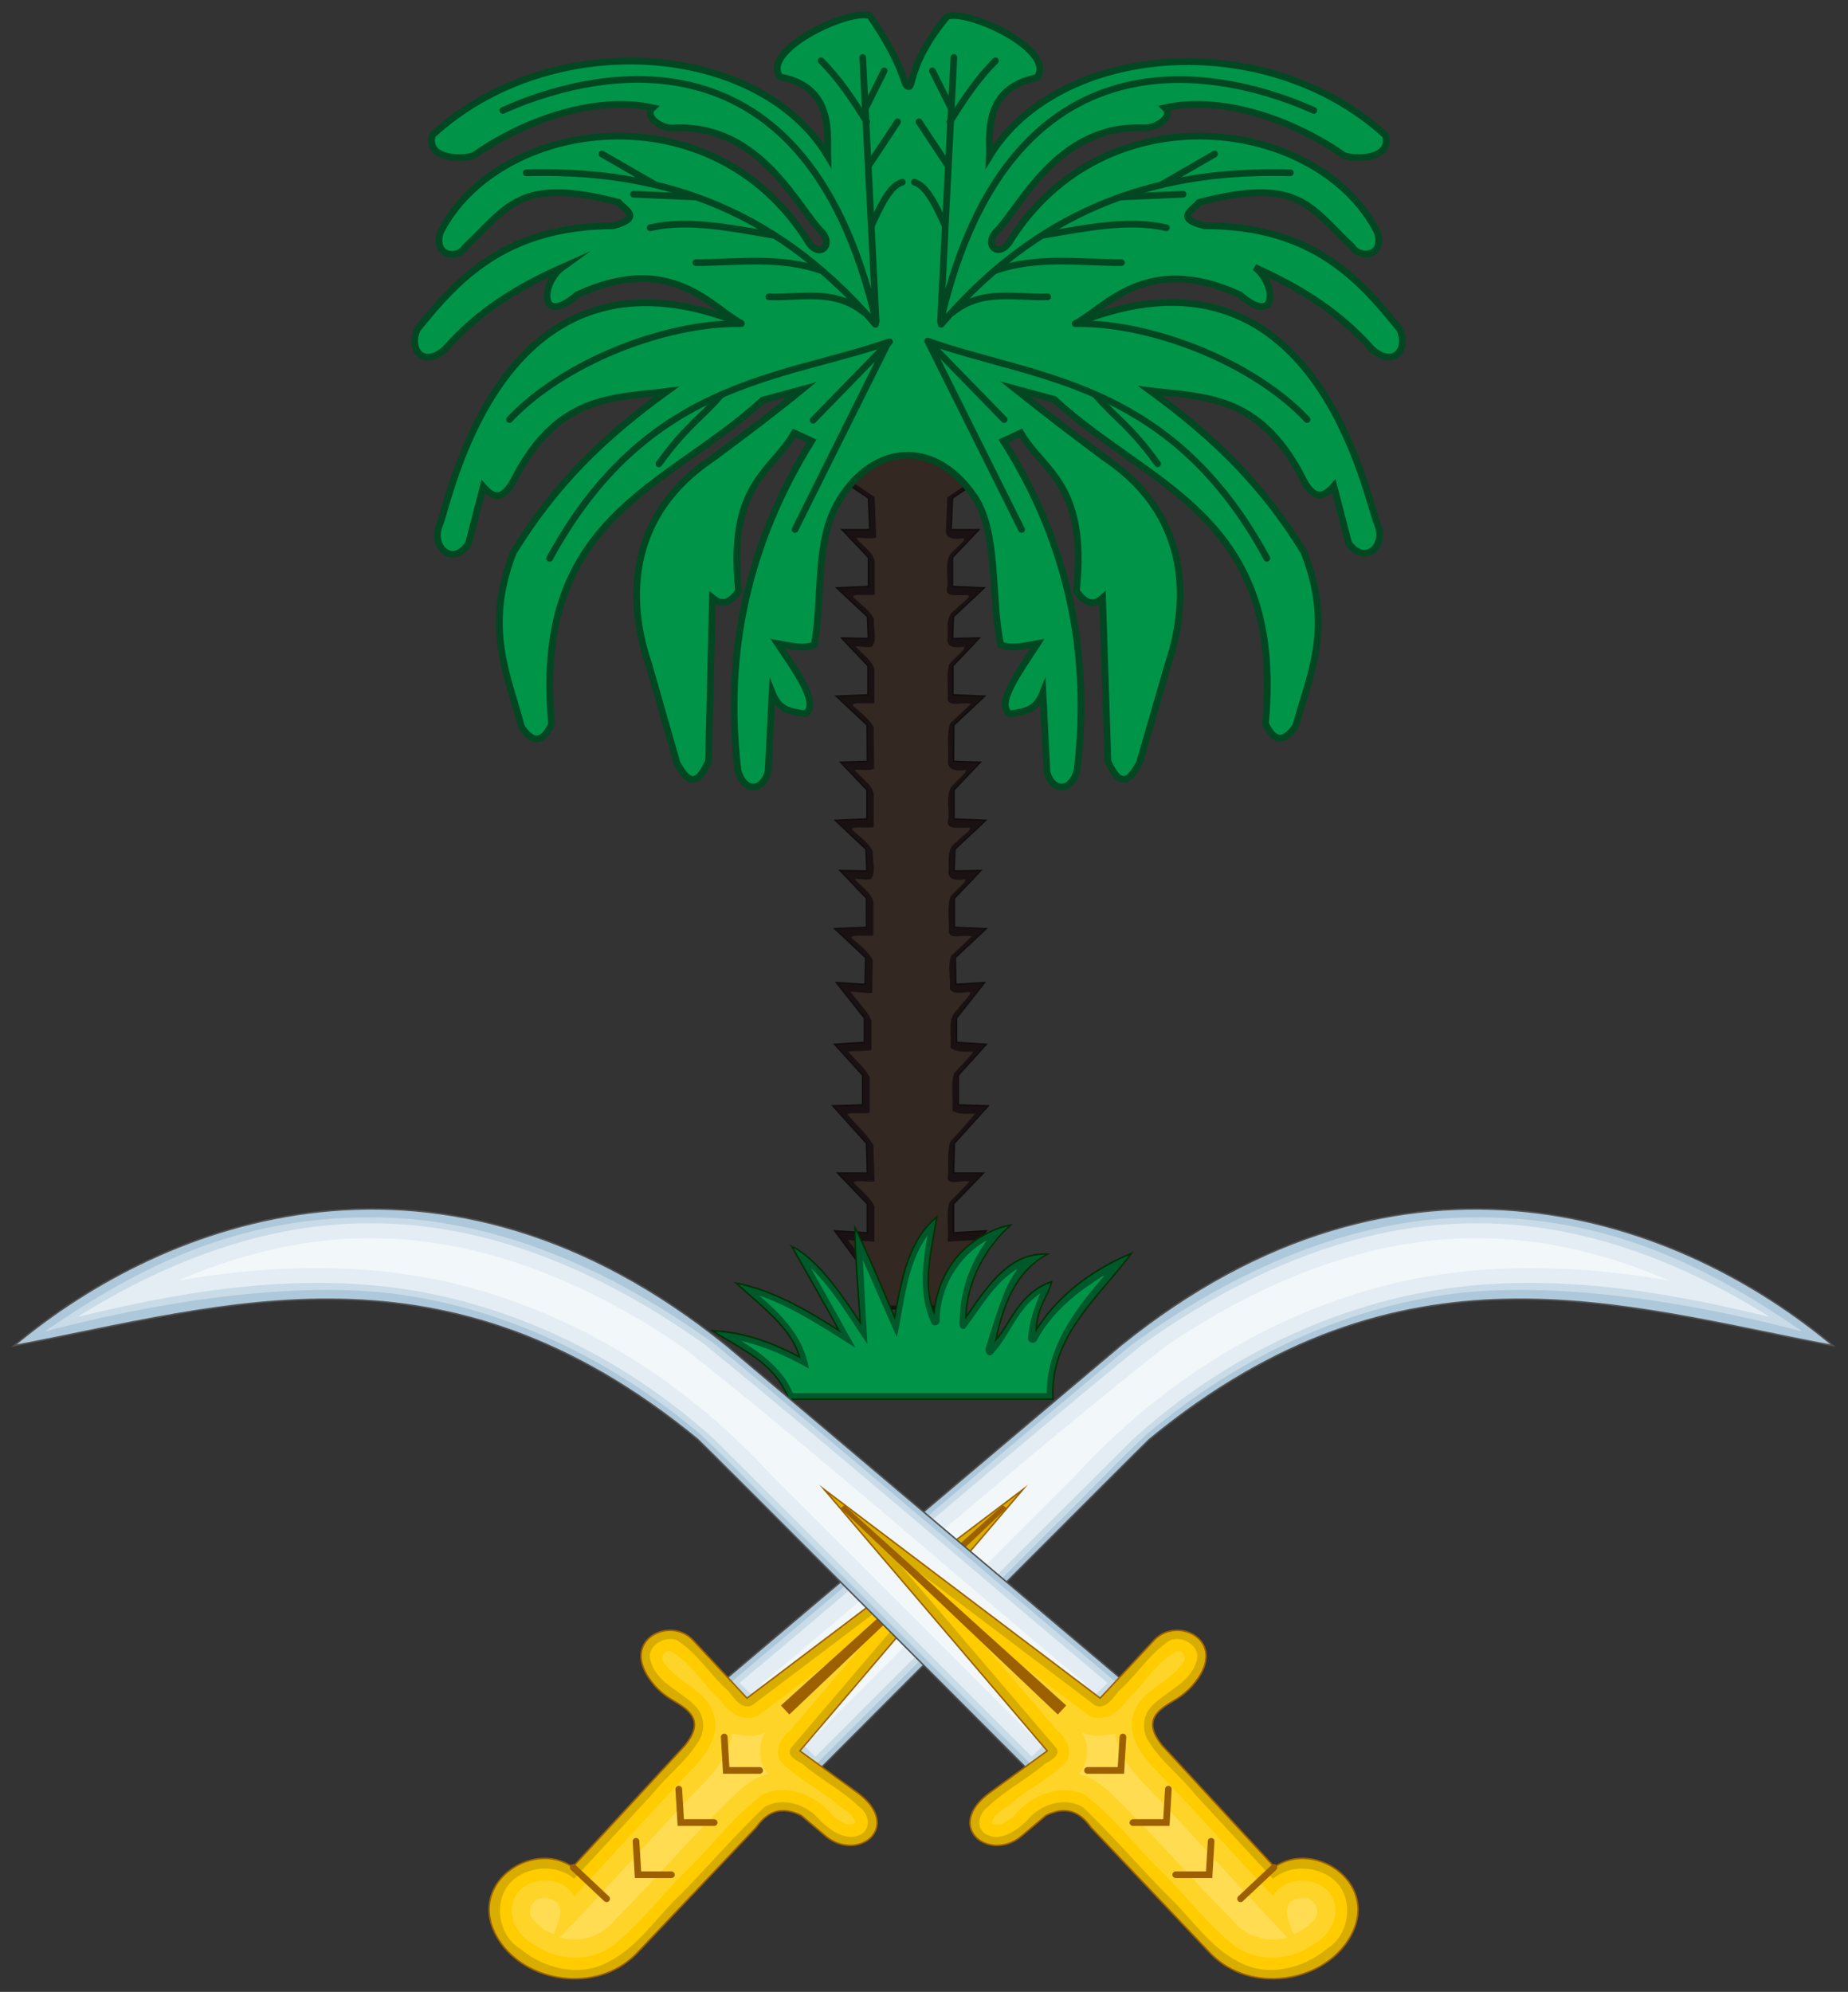 <svg xmlns="http://www.w3.org/2000/svg" version="1.1" id="svg2" x="0" y="0" xml:space="preserve" viewBox="0 0 810 872.811">
  <rect x="0" y="0" width="810" height="872.811" fill="#333333" stroke="none"/>
  <style type="text/css" id="style13624">
    .st11{fill:#adc8db;stroke:#505050}.st12{fill:#c9dbe7}.st13{fill:#e4edf3}.st14{fill:#f2f7fa}.st15{fill:#d8ad00;stroke:#9c6000;stroke-miterlimit:10}.st16{fill:#fc0}.st17{fill:#ffd429}.st18{fill:#ffdc51}.st19{fill:none;stroke:#9c6000;stroke-linecap:round}.st20{fill:#9c6000}.st22{fill:none;stroke:#014721;stroke-linecap:round;stroke-linejoin:round;stroke-miterlimit:10}
  </style>
  <g id="g4903" transform="matrix(.653 0 0 .653 4.853 3.44)">
    <g id="g4598">
      <g id="g4800">
        <g id="g4567">
          <path id="path2215" d="M603.9 267.3c-4.1 0-10.1 3-14.8 7.3-13.4 12.2-29.5 43.7-29.5 43.7l15.9 10.6.9 21.3h-18.6l17.7 18.6v19.5l-21.3.9 20.7 19.4.5 14.6-17.9-.3 17.7 18.6V461l-21.3.9 20.7 19.4.2 24.3-18 .6 17.7 18.6v19.5l-21.3.9 20.7 19.4.5 14.6-17.9-.3 17.7 18.6V617l-21.3.9 20.7 19.4-.3 18-19.3-1.2 18.8 23.8v16.3l-20 1.3 18.8 20.7v20l-20 .6 22.6 25.1.6 20h-20l20 20.7V822l-21.9-1.3 21.3 28.8-.2 23.5h59.8l-.6-23.5 21.3-28.8-21.9 1.3v-19.4l20-20.7h-20l.6-20 22.6-25.1-20-.6v-20l18.8-20.7-20-1.3v-16.3l18.8-23.8-19.3 1.2-.3-18 20.7-19.4-21.3-.9v-19.5l17.7-18.6-17.9.3.5-14.6 20.7-19.4-21.3-.9v-19.5l17.7-18.6-18-.6.2-24.3 20.7-19.4-21.3-.9v-19.5l17.7-18.6-17.9.3.5-14.6 20.7-19.4-21.3-.9v-19.5l17.7-18.6H631l.9-21.3 15.9-10.6s-16.1-31.5-29.5-43.7c-4.4-4.3-10.3-7.3-14.4-7.3z" fill="#1a1113" stroke="#110d0e"/>
          <path id="path4669" d="M604.4 275.9c-14.8 4.8-21 20.8-29.3 32.6-.7 2.9-6.9 7.4-2.3 9.1 5.3 3.3 13.4 6.6 11.5 14.4.4 8.5.7 16.9 1.1 25.4-1.9 1.2-6.7.9-7.4 1.8 5.2 4.9 7.7 12.2 6.2 19.3-.7 5.6 1.4 13.2-1 17.5-2.4 1.1-7.2.6-8.3 1.2 5.7 4.3 10 10.9 9 18.3 1 5.8.8 14.5-6.2 16.3 5.6 5.1 7.9 13.1 6.2 20.4-.2 5.5 1.6 11.7-1.5 16.7-2.6.7-5.3.8-8 .7 5.8 4.5 11.1 11.5 9.2 19.3.1 7.8.2 15.5.2 23.3-2.3 1.2-4.9 2-7.5 2.1 5.7 5 8.8 12.7 7.2 20.2-.7 5.6 1.4 13.2-1 17.5-2.4 1.1-7.2.5-8.3 1.2 5.7 4.3 10 10.9 9 18.3 1 5.8.8 14.5-6.2 16.3 5.6 5.1 7.9 13.1 6.2 20.4-.2 5.5 1.6 11.7-1.5 16.8-2.6.7-5.3.7-8 .6 5.9 4.5 11.2 11.7 9.1 19.5l-.3 18.6c-3.2.3-6.5.3-9.8.1 6.1 6.3 11.7 14.9 9.1 24 .2 4.6 2.6 12.8-3.7 14.5-2 .9-8.6-.6-5.5 2 5.7 5.1 10 12.5 8.2 20.4v18.8c-3.2 1.2-7.8 1.1-10.5 1.4 6.8 6.7 15 14.5 13.3 25.1.2 6.6.4 13.1.6 19.7-3 .7-6.1.8-9.2.6 5.7 4.9 10.9 11.9 9 19.8v20.4c-4.6.6-9.1-.6-13.6-.7 6.5 8.3 15.7 17.7 12.6 29.3-.3 2.5-1.4 8.1 3.3 6.2h40.1c-1-9.3-1.5-20.3 6-27.2 1.6-3 5.4-5.8 6.4-8.3-4.2-.3-11.3 3.4-13.6-1.9 1-10.1-2.3-21.2 2.3-30.7 1.6-2.4 6.1-5.2 6-6.6-5 .5-10-4-8.1-9.3.4-9.8-2-21.8 6.4-29 2.4-2.5 4.8-5 7-7.6-5.3.2-12.5-3.5-10.3-9.7-.2-9.8-2.6-22 6.4-28.9 2-2 4.2-3.8.1-3.6-4.8-.5-9.6-4.5-8-9.8-.4-8.7-1.1-19.2 6.3-25.4.9-1.8 4.5-4.1.7-3.8-5.3-.3-8.7-5.5-7.4-10.5-.7-8.4-2.2-19.7 6.2-25.1 1.8-1.5 3.1-2.4-.1-2.3-4.9-.3-8.2-5.3-6.8-9.9-.1-9.5-2.5-21.8 6.6-28.2-5.2-1.2-8.2-6.9-6.9-11.9-.6-7.8.6-17 7.9-21.4 3.1-2.1-3-.9-4.6-2.5-6.4-3.2-2.3-11.2-3.5-16.7-1-7.7 1-16.2 7.6-20.9-5.7-1.1-9.2-7.2-7.6-12.7.5-8.8-2.3-19.3 3.6-26.8 1.2-1.6 5.4-3.9 5.1-4.8-5.1.4-10.5-4-9-9.3.2-9.5-2.8-21.8 6.2-28.5 0-1.2-4.3-2.1-5.1-4.4-2.8-4.6-.7-10.3-1.1-15.5.1-6.4 4.1-11.7 9.2-15.2-5.5.6-11.7-4-9.5-10 .2-9.2-2.2-20.7 5.9-27.5 2.1-1.4-2.8-1.3-3.5-2.9-6.4-5-1.9-13.9-2.7-20.5.4-5.3-1.3-12.1 4.9-14.3 2.9-1.9 6.3-3.3 8.6-5.9-8.8-14.6-16.5-32.4-32.7-40.1-.4.1-.7.1-.9.2z" fill="#1a1512"/>
          <path d="M629.9 801.5c4.5-4.6 9-9.3 13.5-13.9-4.2-1.3-14.2 2.7-14.7-2.1.8-8.1-.6-16.8 1.7-24.6 5.3-6.2 12.1-13 16.6-18.8-5-.1-10.7.9-15.2-2.2.8-8.2-1.3-16.9 1.1-24.8 4-4.8 10.1-10.4 12.9-14.6-5.1-.2-10.9.6-15.3-2.7 1.1-8.8-2.9-19.6 5.3-26.2 1.3-3.2 11.1-11.1 7-11.2-4 .3-10.7 2-12.7-2.2.7-7.3-1.8-15.3 1-22.2l13.8-12.9c-4.7-1.6-15.7 2.6-15.5-3.6.5-7.6-1.3-15.8 1.1-23.1 2.3-3.4 11.7-10.4 9.8-11.7-3.8.7-10.8 1.2-11.1-4.2.8-6.9-2-16.6 5.5-20.8 2.4-3.5 15.2-10.8 5-9.5-5.4-.3-12.9 1.4-10.5-6.2.5-6.9-1.7-14.9 1.7-21 2.5-3.5 10.6-9.5 10.1-11.6-4.3.7-12.3.9-12.1-5.3.8-8.6-1.3-17.9 1.5-26.1l13.8-12.9c-4.7-1.6-15.7 2.6-15.5-3.6.5-7.6-1.3-15.8 1.1-23.1 2.3-3.4 11.7-10.4 9.8-11.7-3.8.7-10.8 1.2-11.1-4.2.8-6.9-2-16.6 5.5-20.8 2.4-3.5 15.2-10.8 5-9.5-5.4-.3-12.9 1.4-10.5-6.2.5-6.9-1.7-14.9 1.7-21 2-3.2 12.2-10.5 8.9-11.1-4.1.8-12.1 1-11.6-5.1.3-7.5.6-14.9.9-22.4 4.9-3.2 9.7-6.5 14.6-9.7-9.2-15.6-17.4-33.5-33-43.8-2-1.2-4.2-2.2-6.5-2-14.8 3.8-21.9 19.1-29.9 30.6-3 4.9-5.9 9.9-8.6 15 4.9 3.3 9.8 6.5 14.6 9.8.4 9.1.8 18.1 1.1 27.2-4.4 1.2-9.9-.3-13.5.3 4.1 5.1 11.1 9 12.5 15.6v22.3c-3.8 1-15.3-.9-14.5 1.7 4.7 4.7 11.3 8.8 14 14.8-.7 6 2.5 12.8-1.2 18.3-3.6 1.1-7.4-.1-11.1-.1 4.1 5.2 11.1 9.1 12.6 15.7v22.3c-3.8 1-15.4-.9-14.5 1.7 4.8 4.7 11 8.7 14 14.7.1 9.3.2 18.5.3 27.8-4.1 1.7-9.6.1-13.1.8 4.1 5.3 11.4 9.2 12.8 16v22.3c-3.8 1-15.3-.9-14.5 1.7 4.7 4.7 11.3 8.8 14 14.8-.7 6 2.5 12.8-1.2 18.3-3.6 1.1-7.4-.1-11.1-.1 4.1 5.2 11.1 9.1 12.6 15.7v22.3c-4 .8-14.1-.6-14.9 1.3 4.9 4.8 11.4 9 14.4 15.2-.1 7.4-.2 14.7-.3 22.1-4.9.3-9.8-.7-14.7-.9 4.7 6.4 10.8 12.2 14.2 19.3v19.9c-5.2 1-10.5.4-15.6 1.1 4.8 5.7 11.1 10.6 14.4 17.2v23.8c-4.7 1-12.1-.4-15.1 1 5.8 6.9 13.2 13 17.6 20.9.3 8.1.5 16.1.8 24.2-3.8.6-13.6-1.2-14 .8 4.7 5.1 10.9 9.6 13.9 15.9v23.7c-5.9-.3-11.8-.7-17.7-1 5.7 8.1 12.8 15.6 17.1 24.4-.2 6.5-.3 12.9-.5 19.4H630c.4-7.4-2-15.7.8-22.6 5.2-7.1 10.4-14.1 15.6-21.2-5.9.3-11.8.7-17.7 1 .9-8.7-1.4-18.1 1.2-26.4z" id="path13628" fill="#332822"/>
        </g>
        <g id="g4695">
          <path id="path2213" d="M522.1 933.6h177.2c-2.2-42.2 30.2-67.7 52.7-97.8-16.4 6.7-45.3 21.8-63.9 51.4.6-15.9 8.3-22.9 10.3-32.4-22 7.5-27.8 28.6-37.4 39.1 4.7-22.1 12.5-45.7 34.8-57.7-23.8-.8-37.6 16.9-54.9 42.5.6-25.4 14.2-47.9 30.1-62-13 2.3-46.5 15.8-51.5 58.7-7.9-18.2-1.8-42.2 1.9-64-18.6 14.8-23.6 40.9-28.3 67.3 0 0-20.4-48.5-26.6-60.2-.4 14 2.5 47.8 3.5 63.8-18.9-29-32.5-44.5-46.1-51.4 0 0 24.3 42.6 31.9 56.7-22.2-14.1-44.6-27.1-69.1-31.9 16.7 15.5 36.9 29.7 42.5 49.6-25.5-13.4-42.1-16.6-58.5-17.7 19.5 12.9 41.4 20.8 51.4 46z" fill="#00582b" stroke="#003000"/>
          <path d="M729.3 853.3c-16.2 10.3-31.4 23.4-40.6 40.5-1.5 3.4-6.6 2.2-6-1.6.5-10.2 4.3-20.5 8.1-29.5-15.2 9.7-20.4 28.2-32.2 40.9-3.1 2.3-5.4-2.1-4.2-4.8 3.8-12.8 7.9-25.7 12.9-38.1 2-5.1 5.8-11 8.4-14.7-15.8 9.4-24.7 26.3-35.5 40.3-4.8 1.3-3.6-5.5-3.3-8.2.5-18.4 7.3-36.4 18.2-51.2-19.2 10.6-31.8 32-31.8 53.9.1 3.6-4.7 4.6-5.8 1.2-8.2-18.3-5.8-39-2.4-58.2l-.6.8c-13.6 19.8-15 44.7-19.9 67.5-7.6-17.3-15.3-34.6-22.9-52 1 18.9 2.1 37.7 3.1 56.6-12-17.5-22.7-36.3-38-51.2 10 17.8 20.1 35.6 29.9 53.5-20.8-12.9-41.3-26.9-64.6-35 15.1 12.9 30.3 28.5 33.3 49-14.3-8-29.3-14.9-45.4-18.5 14.1 8.6 28.2 19.4 34.8 35.1h170.4c-.3-29.1 17.5-54.4 35.8-75.5 4.1-4.4 2.8-4-1.7-.8z" id="path13632" fill="#009449"/>
        </g>
      </g>
    </g>
    <g id="g4768" transform="translate(.962 -4.767)">
      <g id="g4690">
        <g id="g4614" transform="matrix(-1 0 0 1 1223.209 -.106)">
          <path id="path4606" class="st11" d="M684.2 1189.6S462.8 967.7 460.1 965.5c-169.8-139.6-315.7-90-458.9-62.9 101.5-85 287-154.9 478.4 0 3 2.4 267.5 225.9 267.5 225.9z" fill="#adc8db" stroke="#505050"/>
          <path id="path4608" class="st12" d="M238.1 816.5c-87.1.3-152 32.5-215.4 75.9-1.2 1.3 7.5-1.8 10-2.1 74.9-19 164-31.6 230.3-21.6 73.7 10.9 142.6 45.7 199.2 93.6 21.6 20.2 41.7 42 63 62.6L684.3 1184l56.9-55.3c-89.7-75.4-178.7-151.6-268.9-226.5-68.1-49.5-148.8-86.7-234.2-85.7z" fill="#c9dbe7"/>
          <path id="path4610" class="st13" d="M238.1 820.5c-66.7.1-131.7 24.6-188.2 59-4.4 2.5-8.2 4.8-1.4 2.7 75.9-18.4 155.7-30.2 233.2-14.3 70.2 14.4 135.9 49.1 189 97.1 71.4 70.9 142.4 142.3 213.6 213.4 17-16.5 33.9-33 50.9-49.5-90.2-75.5-179.1-152.7-270.3-227-66-47.1-144.2-82.4-226.8-81.4z" fill="#e4edf3"/>
          <path id="path4612" class="st14" d="M235.4 830.5c-42.7.6-85 11.5-124.2 28.4 72.3-12.4 148.5-12.9 218.5 11.7 69.2 23 131 65.6 180.1 119.2 58.3 58.1 116.4 116.4 174.7 174.6 12-11.6 23.9-23.3 35.9-34.9-90.2-75.1-178.1-153.2-270.4-225.9-63.1-43.2-137.1-74.6-214.6-73.1z" fill="#f2f7fa"/>
        </g>
        <g id="g4648">
          <g id="g4560">
            <g id="g4548">
              <path id="path16033" class="st15" d="M499.1 1225.8l-80.6 85c-26.9 26.9-73.7 18.9-91.9-9.2-24-37.1 22-68.4 49.4-49.3l75.3-81.5c12.8-15.7 4.3-23-6.2-29.2-5.4-3.2-10.7-6.6-15.9-13.3-22.3-28.2 12.1-44.7 27.5-28.3l36.3 39 185.2-140-149.7 175.4 39 28.3c30.4 22.7.3 46.5-21.3 29.2l-16.8-14.2c-12.2-5.9-21.8-3.9-30.3 8.1z" fill="#d8ad00" stroke="#9c6000" stroke-miterlimit="10"/>
              <path id="path4624" class="st16" d="M496.5 1143.8c-7.1 3.2-12.1-4.7-15.9-9.5-12.2-10.7-20.8-25.4-34.6-34.2-8.7-3.4-21.4 4.5-17.5 14.5 4.4 14.7 20.6 19.7 30.2 30.1 6.2 6.7 6.5 17.1 1.1 24.3-8.1 13-20.6 22.1-29.9 33.9-17.6 19.1-35.3 38.2-52.9 57.3-15.3-13.1-44.3-6.7-48.9 14.1-3 12.2 1.7 26.2 12.7 32.9 16 13.3 39.5 19.2 58.6 9.1 20.5-10.2 32.8-30.5 49.2-45.7 18.7-19.2 36.4-39.6 55.7-58.2 12.5-7.9 29.4-1.9 38.1 9 7 6.8 18.3 14.6 28 8.5 6.2-4.7 3.8-14-2-17.9-11.5-11.2-26.3-18.5-38.3-29-3.6-1.9-11-5.5-7.6-10.6 38.4-45 76.9-90.1 115.3-135.1-47.1 35.3-94.2 70.9-141.3 106.5z" fill="#fc0"/>
              <path id="path4632" class="st17" d="M501.4 1150.1c-9.3 6.1-21.2-1.2-26.1-9.6-12.1-10.5-19.9-26.1-34.5-33.4-4.9.3-6 6.7-2.4 9.5 9.1 12.7 27.7 17.2 32.3 33.4 4.3 14.3-5.7 27.8-15.3 37.4-26.5 27.7-52 56.4-78.3 84.4-9-16-38.1-13.1-41.6 5.7-2.6 12.2 6.5 23.2 16.9 28.3 16.8 10.8 40.3 10 54.9-4.4 18-15.3 31.9-34.7 49.3-50.7 15.3-15.9 29.2-33.6 46.8-47 16.8-7.9 37 .9 47.7 14.7 3.8 3 10.2 7.9 14.6 4.1-1.5-7-9.7-9.3-14.2-14.1-11.8-9.4-26-16.2-36.2-27.3-4.2-7.3.7-15.7 6.6-20.4 20.7-24.3 41.4-48.5 62.2-72.8-27.7 20.6-55.2 41.4-82.7 62.2z" fill="#ffd429"/>
              <path id="path4642" class="st18" d="M504.6 1162.2c-6.6 3.4-15.1 1.9-21.5.6-3.7 22.3-23.5 36.3-37.3 52.3-26.2 28.1-51.9 56.7-78.5 84.5 13.4 4 28.6-.8 37.1-11.8 28.6-28.6 54.7-59.8 84.2-87.6 5.4-4.6 11.6-8.5 18.5-10.3-6.3-7.7-7.1-19.5-1.8-28zM356.5 1273c-7.3-.1-12.5 9-6.9 14.9 4.9 5.2 7.6 7.2 13.7 9.4 3-8.3 8.7-18.9-1.1-23.3-1.8-.5-3.8-1-5.7-1z" fill="#ffdc51"/>
            </g>
            <g id="g3394" transform="matrix(4.486 0 0 4.486 -7.661 -9.358)">
              <path id="path16035" class="st19" d="M113.5 266.8h-5l-.3-5" fill="none" stroke="#9c6000" stroke-linecap="round"/>
              <path id="path16037" class="st19" d="M106.7 274.6h-5l-.3-5" fill="none" stroke="#9c6000" stroke-linecap="round"/>
              <path id="path16039" class="st19" d="M100.3 282.4h-5l-.3-5" fill="none" stroke="#9c6000" stroke-linecap="round"/>
              <path id="path16041" class="st19" d="M85.6 281.3l5 4.7" fill="none" stroke="#9c6000" stroke-linecap="round"/>
            </g>
          </g>
          <path id="path16043" class="st20" d="M664.7 1009.6l-148.9 134.3 5.6 6.1 145.9-138.5z" fill="#9c6000"/>
        </g>
      </g>
      <g id="g4728" transform="matrix(-1 0 0 1 1223.063 0)">
        <g id="g4700" transform="matrix(-1 0 0 1 1223.209 -.106)">
          <path id="path4692" class="st11" d="M684.2 1189.6S462.8 967.7 460.1 965.5c-169.8-139.6-315.7-90-458.9-62.9 101.5-85 287-154.9 478.4 0 3 2.4 267.5 225.9 267.5 225.9z" fill="#adc8db" stroke="#505050"/>
          <path id="path4694" class="st12" d="M238.1 816.5c-87.1.3-152 32.5-215.4 75.9-1.2 1.3 7.5-1.8 10-2.1 74.9-19 164-31.6 230.3-21.6 73.7 10.9 142.6 45.7 199.2 93.6 21.6 20.2 41.7 42 63 62.6L684.3 1184l56.9-55.3c-89.7-75.4-178.7-151.6-268.9-226.5-68.1-49.5-148.8-86.7-234.2-85.7z" fill="#c9dbe7"/>
          <path id="path4696" class="st13" d="M238.1 820.5c-66.7.1-131.7 24.6-188.2 59-4.4 2.5-8.2 4.8-1.4 2.7 75.9-18.4 155.7-30.2 233.2-14.3 70.2 14.4 135.9 49.1 189 97.1 71.4 70.9 142.4 142.3 213.6 213.4 17-16.5 33.9-33 50.9-49.5-90.2-75.5-179.1-152.7-270.3-227-66-47.1-144.2-82.4-226.8-81.4z" fill="#e4edf3"/>
          <path id="path4698" class="st14" d="M235.4 830.5c-42.7.6-85 11.5-124.2 28.4 72.3-12.4 148.5-12.9 218.5 11.7 69.2 23 131 65.6 180.1 119.2 58.3 58.1 116.4 116.4 174.7 174.6 12-11.6 23.9-23.3 35.9-34.9-90.2-75.1-178.1-153.2-270.4-225.9-63.1-43.2-137.1-74.6-214.6-73.1z" fill="#f2f7fa"/>
        </g>
        <g id="g4726">
          <g id="g4722">
            <g id="g4710">
              <path id="path4702" class="st15" d="M499.1 1225.8l-80.6 85c-26.9 26.9-73.7 18.9-91.9-9.2-24-37.1 22-68.4 49.4-49.3l75.3-81.5c12.8-15.7 4.3-23-6.2-29.2-5.4-3.2-10.7-6.6-15.9-13.3-22.3-28.2 12.1-44.7 27.5-28.3l36.3 39 185.2-140-149.7 175.4 39 28.3c30.4 22.7.3 46.5-21.3 29.2l-16.8-14.2c-12.2-5.9-21.8-3.9-30.3 8.1z" fill="#d8ad00" stroke="#9c6000" stroke-miterlimit="10"/>
              <path id="path4704" class="st16" d="M496.5 1143.8c-7.1 3.2-12.1-4.7-15.9-9.5-12.2-10.7-20.8-25.4-34.6-34.2-8.7-3.4-21.4 4.5-17.5 14.5 4.4 14.7 20.6 19.7 30.2 30.1 6.2 6.7 6.5 17.1 1.1 24.3-8.1 13-20.6 22.1-29.9 33.9-17.6 19.1-35.3 38.2-52.9 57.3-15.3-13.1-44.3-6.7-48.9 14.1-3 12.2 1.7 26.2 12.7 32.9 16 13.3 39.5 19.2 58.6 9.1 20.5-10.2 32.8-30.5 49.2-45.7 18.7-19.2 36.4-39.6 55.7-58.2 12.5-7.9 29.4-1.9 38.1 9 7 6.8 18.3 14.6 28 8.5 6.2-4.7 3.8-14-2-17.9-11.5-11.2-26.3-18.5-38.3-29-3.6-1.9-11-5.5-7.6-10.6 38.4-45 76.9-90.1 115.3-135.1-47.1 35.3-94.2 70.9-141.3 106.5z" fill="#fc0"/>
              <path id="path4706" class="st17" d="M501.4 1150.1c-9.3 6.1-21.2-1.2-26.1-9.6-12.1-10.5-19.9-26.1-34.5-33.4-4.9.3-6 6.7-2.4 9.5 9.1 12.7 27.7 17.2 32.3 33.4 4.3 14.3-5.7 27.8-15.3 37.4-26.5 27.7-52 56.4-78.3 84.4-9-16-38.1-13.1-41.6 5.7-2.6 12.2 6.5 23.2 16.9 28.3 16.8 10.8 40.3 10 54.9-4.4 18-15.3 31.9-34.7 49.3-50.7 15.3-15.9 29.2-33.6 46.8-47 16.8-7.9 37 .9 47.7 14.7 3.8 3 10.2 7.9 14.6 4.1-1.5-7-9.7-9.3-14.2-14.1-11.8-9.4-26-16.2-36.2-27.3-4.2-7.3.7-15.7 6.6-20.4 20.7-24.3 41.4-48.5 62.2-72.8-27.7 20.6-55.2 41.4-82.7 62.2z" fill="#ffd429"/>
              <path id="path4708" class="st18" d="M504.6 1162.2c-6.6 3.4-15.1 1.9-21.5.6-3.7 22.3-23.5 36.3-37.3 52.3-26.2 28.1-51.9 56.7-78.5 84.5 13.4 4 28.6-.8 37.1-11.8 28.6-28.6 54.7-59.8 84.2-87.6 5.4-4.6 11.6-8.5 18.5-10.3-6.3-7.7-7.1-19.5-1.8-28zM356.5 1273c-7.3-.1-12.5 9-6.9 14.9 4.9 5.2 7.6 7.2 13.7 9.4 3-8.3 8.7-18.9-1.1-23.3-1.8-.5-3.8-1-5.7-1z" fill="#ffdc51"/>
            </g>
            <g id="g4720" transform="matrix(4.486 0 0 4.486 -7.661 -9.358)">
              <path id="path4712" class="st19" d="M113.5 266.8h-5l-.3-5" fill="none" stroke="#9c6000" stroke-linecap="round"/>
              <path id="path4714" class="st19" d="M106.7 274.6h-5l-.3-5" fill="none" stroke="#9c6000" stroke-linecap="round"/>
              <path id="path4716" class="st19" d="M100.3 282.4h-5l-.3-5" fill="none" stroke="#9c6000" stroke-linecap="round"/>
              <path id="path4718" class="st19" d="M85.6 281.3l5 4.7" fill="none" stroke="#9c6000" stroke-linecap="round"/>
            </g>
          </g>
          <path id="path4724" class="st20" d="M664.7 1009.6l-148.9 134.3 5.6 6.1 145.9-138.5z" fill="#9c6000"/>
        </g>
      </g>
    </g>
  </g>
  <g id="g4689" transform="matrix(2.938 0 0 2.938 -.616 3.439)">
    <path id="path6124-4" d="M141.5 1.3c3-1.2 16.4 5 13.4 9.1-8.1 1.6-7 8.6-7.1 11.8 10.3-17 41.2-19.5 59.1-3.2 1.1 4.2-6.2 3.5-6.5 2.8-8-5.5-18.4-8.7-26.4-6.9 1.4 1.3-1.3 3.1-3.2 3-13-.6-18.5 12.2-22.1 15.6-1.6 2 .4 3.7 2 1.6 14.3-23.3 46.4-18.7 55-1.6 1.1 3.8-2.8 3.8-3.7 2.2-6.4-6-7.9-10.6-22.9-6.7-1 1.2-3.7 2.4.8 3.5 16.2 0 23.1 8 29.1 15.4 1.4 2.9-.8 5.9-4.1 3-5.2-5.9-11.3-9.4-17.5-12.2 3.2 2.3 3.5 9-2.2 4.1-14.1-6.5-20.3 2.2-24.6 4.3v0c35.9-14.6 43.4 26 45.1 29.9 1.4 3.2-1.9 6.3-4.3 2.8l-2.2-8.5c-1.4 1.6-3 2.5-4.9-1.6-6.4-12.1-14.5-11.6-22.5-12.6 9.7 7.1 16.8 14.1 22.9 24 4.5 11.3.9 18.4-1.2 26-2 3-3.5 1.9-4.5-.4 2.9-31-17.2-35.1-31.5-48.3l-5.9-1.6c3.9 3.1 8.4 6.6 13.4 10.3 14.6 9.8 11.6 24.4 9.5 30.7l-4.3 14.8c-2.2 4.2-3.5 2.3-4.7-.2l-.8-24.4c-1.1 1-2.3 1.2-3.9-1 1.7-16.1-5-17.9-8.3-23.6l-2.6 1.2c9.5 15 13.1 31.4 11 49.1-.9 3.4-3.8 3.2-4.5.2l-.6-11.8c-1 2.5-2.3 2.8-4.9 3.2-2.3-1.4 1.4-6.3 4.1-10.5-1.8.3-3.7.9-5.5.2-1.5-7.2-.3-16.9-4-22.2-6.1-8.8-15.1-7.5-20 .5-3.8 6-2.5 14.2-3.8 21.7-1.8.7-3.7.1-5.5-.2 2.8 4.2 6.4 9.1 4.1 10.5-2.6-.4-3.9-.7-4.9-3.2l-.6 11.8c-.8 3-3.6 3.2-4.5-.2-2.1-17.7 1.6-34 11-49.1l-2.6-1.2c-3.3 5.8-10 7.6-8.3 23.6-1.6 2.2-2.8 1.9-3.9 1l-.6 24.4c-1.2 2.5-2.5 4.4-4.7.2L97 97.9c-2.2-6.3-5.1-20.9 9.5-30.7 5-3.7 9.5-7.1 13.4-10.3l-5.9 1.6c-14.4 13.2-34.4 17.3-31.5 48.3-1 2.3-2.6 3.4-4.5.4-2-7.6-5.6-14.7-1.2-26 6.1-9.9 13.1-16.9 22.9-24-7.9 1-16.1.5-22.5 12.6-2 4.1-3.5 3.2-4.9 1.6l-2.2 8.5c-2.4 3.6-5.7.4-4.3-2.8 1.6-3.9 9.2-44.5 45.1-30v0c-4.4-2.2-10.5-10.9-24.6-4.3-5.7 4.9-5.4-1.8-2.2-4.1-6.3 2.8-12.3 6.3-17.5 12.2-3.3 2.9-5.5 0-4.1-3 6-7.4 13-15.3 29.2-15.4 4.5-1.2 1.7-2.4.8-3.5-14.9-3.9-16.5.7-22.9 6.7-.9 1.7-4.8 1.6-3.7-2.2 8.6-17.1 40.7-21.7 55 1.6 1.6 2.2 3.6.4 2-1.6-3.6-3.4-9.1-16.2-22.1-15.6-1.9.2-4.6-1.7-3.2-3-8-1.8-18.4 1.4-26.4 6.9-.2.7-7.6 1.4-6.5-2.8 17.8-16.4 48.8-13.9 59 3.1-.1-3.2 1-10.3-7.1-11.8-3-4 10.5-10.3 13.4-9.1 5.2 7.6 4.9 10.2 5.6 10.5 1 .6-.1-3.2 5.9-10.4z" fill="#009449" stroke="#014721" stroke-miterlimit="10"/>
    <g id="g4359" transform="translate(.214 0)">
      <g id="g4654" transform="translate(0 0)">
        <path id="path7095" class="st22" d="M82 82.1c14.5-26.6 34.6-26.7 50.7-32.3l-11.4 11.7v0" fill="none" stroke="#014721" stroke-linecap="round" stroke-linejoin="round" stroke-miterlimit="10"/>
        <path id="path7097" class="st22" d="M107.6 57.7c-3.1 3.6-5.1 4.5-9.3 10.3" fill="none" stroke="#014721" stroke-linecap="round" stroke-linejoin="round" stroke-miterlimit="10"/>
        <path id="path7099" class="st22" d="M118.6 77.8l13.8-27.7" fill="none" stroke="#014721" stroke-linecap="round" stroke-linejoin="round" stroke-miterlimit="10"/>
        <path id="path10016" class="st22" d="M76 61.4c8-8.5 23.2-14.5 34.6-14.3" fill="none" stroke="#014721" stroke-linecap="round" stroke-linejoin="round" stroke-miterlimit="10"/>
        <path id="path10018" class="st22" d="M78.5 24.6c18.2-.5 36.2 4.1 52.1 22.6" fill="none" stroke="#014721" stroke-linecap="round" stroke-linejoin="round" stroke-miterlimit="10"/>
        <path id="path10989" class="st22" d="M75 15.3c11.1-5 44.9-15.5 55.7 31.5l-2-39.4" fill="none" stroke="#014721" stroke-linecap="round" stroke-linejoin="round" stroke-miterlimit="10"/>
        <path id="path11960" class="st22" d="M131.9 9.4l-2.7 5.4" fill="none" stroke="#014721" stroke-linecap="round" stroke-linejoin="round" stroke-miterlimit="10"/>
        <path id="path11962" class="st22" d="M133.9 17l-4.3 6.5" fill="none" stroke="#014721" stroke-linecap="round" stroke-linejoin="round" stroke-miterlimit="10"/>
        <path id="path11964" class="st22" d="M122.5 7.9c2.8 2.8 4.8 5.9 6.8 9.1" fill="none" stroke="#014721" stroke-linecap="round" stroke-linejoin="round" stroke-miterlimit="10"/>
        <path id="path11966" class="st22" d="M129 45.5c-4.5-3.7-9.5-2.2-14.3-2.4" fill="none" stroke="#014721" stroke-linecap="round" stroke-linejoin="round" stroke-miterlimit="10"/>
        <path id="path11968" class="st22" d="M122.6 39.2C116.3 37 110 38 103.8 38" fill="none" stroke="#014721" stroke-linecap="round" stroke-linejoin="round" stroke-miterlimit="10"/>
        <path id="path11970" class="st22" d="M115.3 33.9c-6.4-1.1-12.8-2.4-18.3-1.1" fill="none" stroke="#014721" stroke-linecap="round" stroke-linejoin="round" stroke-miterlimit="10"/>
        <path id="path11972" class="st22" d="M89.8 21.8l7.8 4.5" fill="none" stroke="#014721" stroke-linecap="round" stroke-linejoin="round" stroke-miterlimit="10"/>
        <path id="path11974" class="st22" d="M94.5 27.8l9.2.4" fill="none" stroke="#014721" stroke-linecap="round" stroke-linejoin="round" stroke-miterlimit="10"/>
        <path id="path11982" class="st22" d="M130 32.5c1.4-3.1 2.8-6 4.6-6.5" fill="none" stroke="#014721" stroke-linecap="round" stroke-linejoin="round" stroke-miterlimit="10"/>
        <path id="path7095-5" class="st22" d="M189 82.1c-14.4-26.6-34.6-26.7-50.6-32.4l11.4 11.7v0" fill="none" stroke="#014721" stroke-linecap="round" stroke-linejoin="round" stroke-miterlimit="10"/>
        <path id="path7097-1" class="st22" d="M163.4 57.7c3.1 3.6 5.1 4.5 9.3 10.3" fill="none" stroke="#014721" stroke-linecap="round" stroke-linejoin="round" stroke-miterlimit="10"/>
        <path id="path7099-1" class="st22" d="M152.4 77.8l-13.8-27.7" fill="none" stroke="#014721" stroke-linecap="round" stroke-linejoin="round" stroke-miterlimit="10"/>
        <path id="path10016-7" class="st22" d="M195 61.4c-8-8.5-23.2-14.5-34.6-14.3" fill="none" stroke="#014721" stroke-linecap="round" stroke-linejoin="round" stroke-miterlimit="10"/>
        <path id="path10018-1" class="st22" d="M192.5 24.6c-18.2-.5-36.2 4.1-52.1 22.6" fill="none" stroke="#014721" stroke-linecap="round" stroke-linejoin="round" stroke-miterlimit="10"/>
        <path id="path10989-6" class="st22" d="M196 15.3c-11.1-5-44.9-15.4-55.7 31.5l2-39.4" fill="none" stroke="#014721" stroke-linecap="round" stroke-linejoin="round" stroke-miterlimit="10"/>
        <path id="path11960-1" class="st22" d="M139.1 9.4l2.7 5.4" fill="none" stroke="#014721" stroke-linecap="round" stroke-linejoin="round" stroke-miterlimit="10"/>
        <path id="path11962-0" class="st22" d="M137.1 17l4.3 6.5" fill="none" stroke="#014721" stroke-linecap="round" stroke-linejoin="round" stroke-miterlimit="10"/>
        <path id="path11964-2" class="st22" d="M148.5 7.9c-2.8 2.8-4.8 5.9-6.8 9.1" fill="none" stroke="#014721" stroke-linecap="round" stroke-linejoin="round" stroke-miterlimit="10"/>
        <path id="path11966-6" class="st22" d="M142 45.5c4.5-3.7 9.5-2.2 14.3-2.4" fill="none" stroke="#014721" stroke-linecap="round" stroke-linejoin="round" stroke-miterlimit="10"/>
        <path id="path11968-9" class="st22" d="M148.4 39.2C154.7 37 161 38 167.3 38" fill="none" stroke="#014721" stroke-linecap="round" stroke-linejoin="round" stroke-miterlimit="10"/>
        <path id="path11970-9" class="st22" d="M155.7 33.9c6.4-1.1 12.8-2.4 18.3-1.1" fill="none" stroke="#014721" stroke-linecap="round" stroke-linejoin="round" stroke-miterlimit="10"/>
        <path id="path11972-7" class="st22" d="M181.2 21.8l-7.8 4.5" fill="none" stroke="#014721" stroke-linecap="round" stroke-linejoin="round" stroke-miterlimit="10"/>
        <path id="path11974-3" class="st22" d="M176.5 27.8l-9.2.4" fill="none" stroke="#014721" stroke-linecap="round" stroke-linejoin="round" stroke-miterlimit="10"/>
        <path id="path11982-7" class="st22" d="M141 32.5c-1.4-3.1-2.8-6-4.6-6.5" fill="none" stroke="#014721" stroke-linecap="round" stroke-linejoin="round" stroke-miterlimit="10"/>
      </g>
    </g>
  </g>
</svg>
